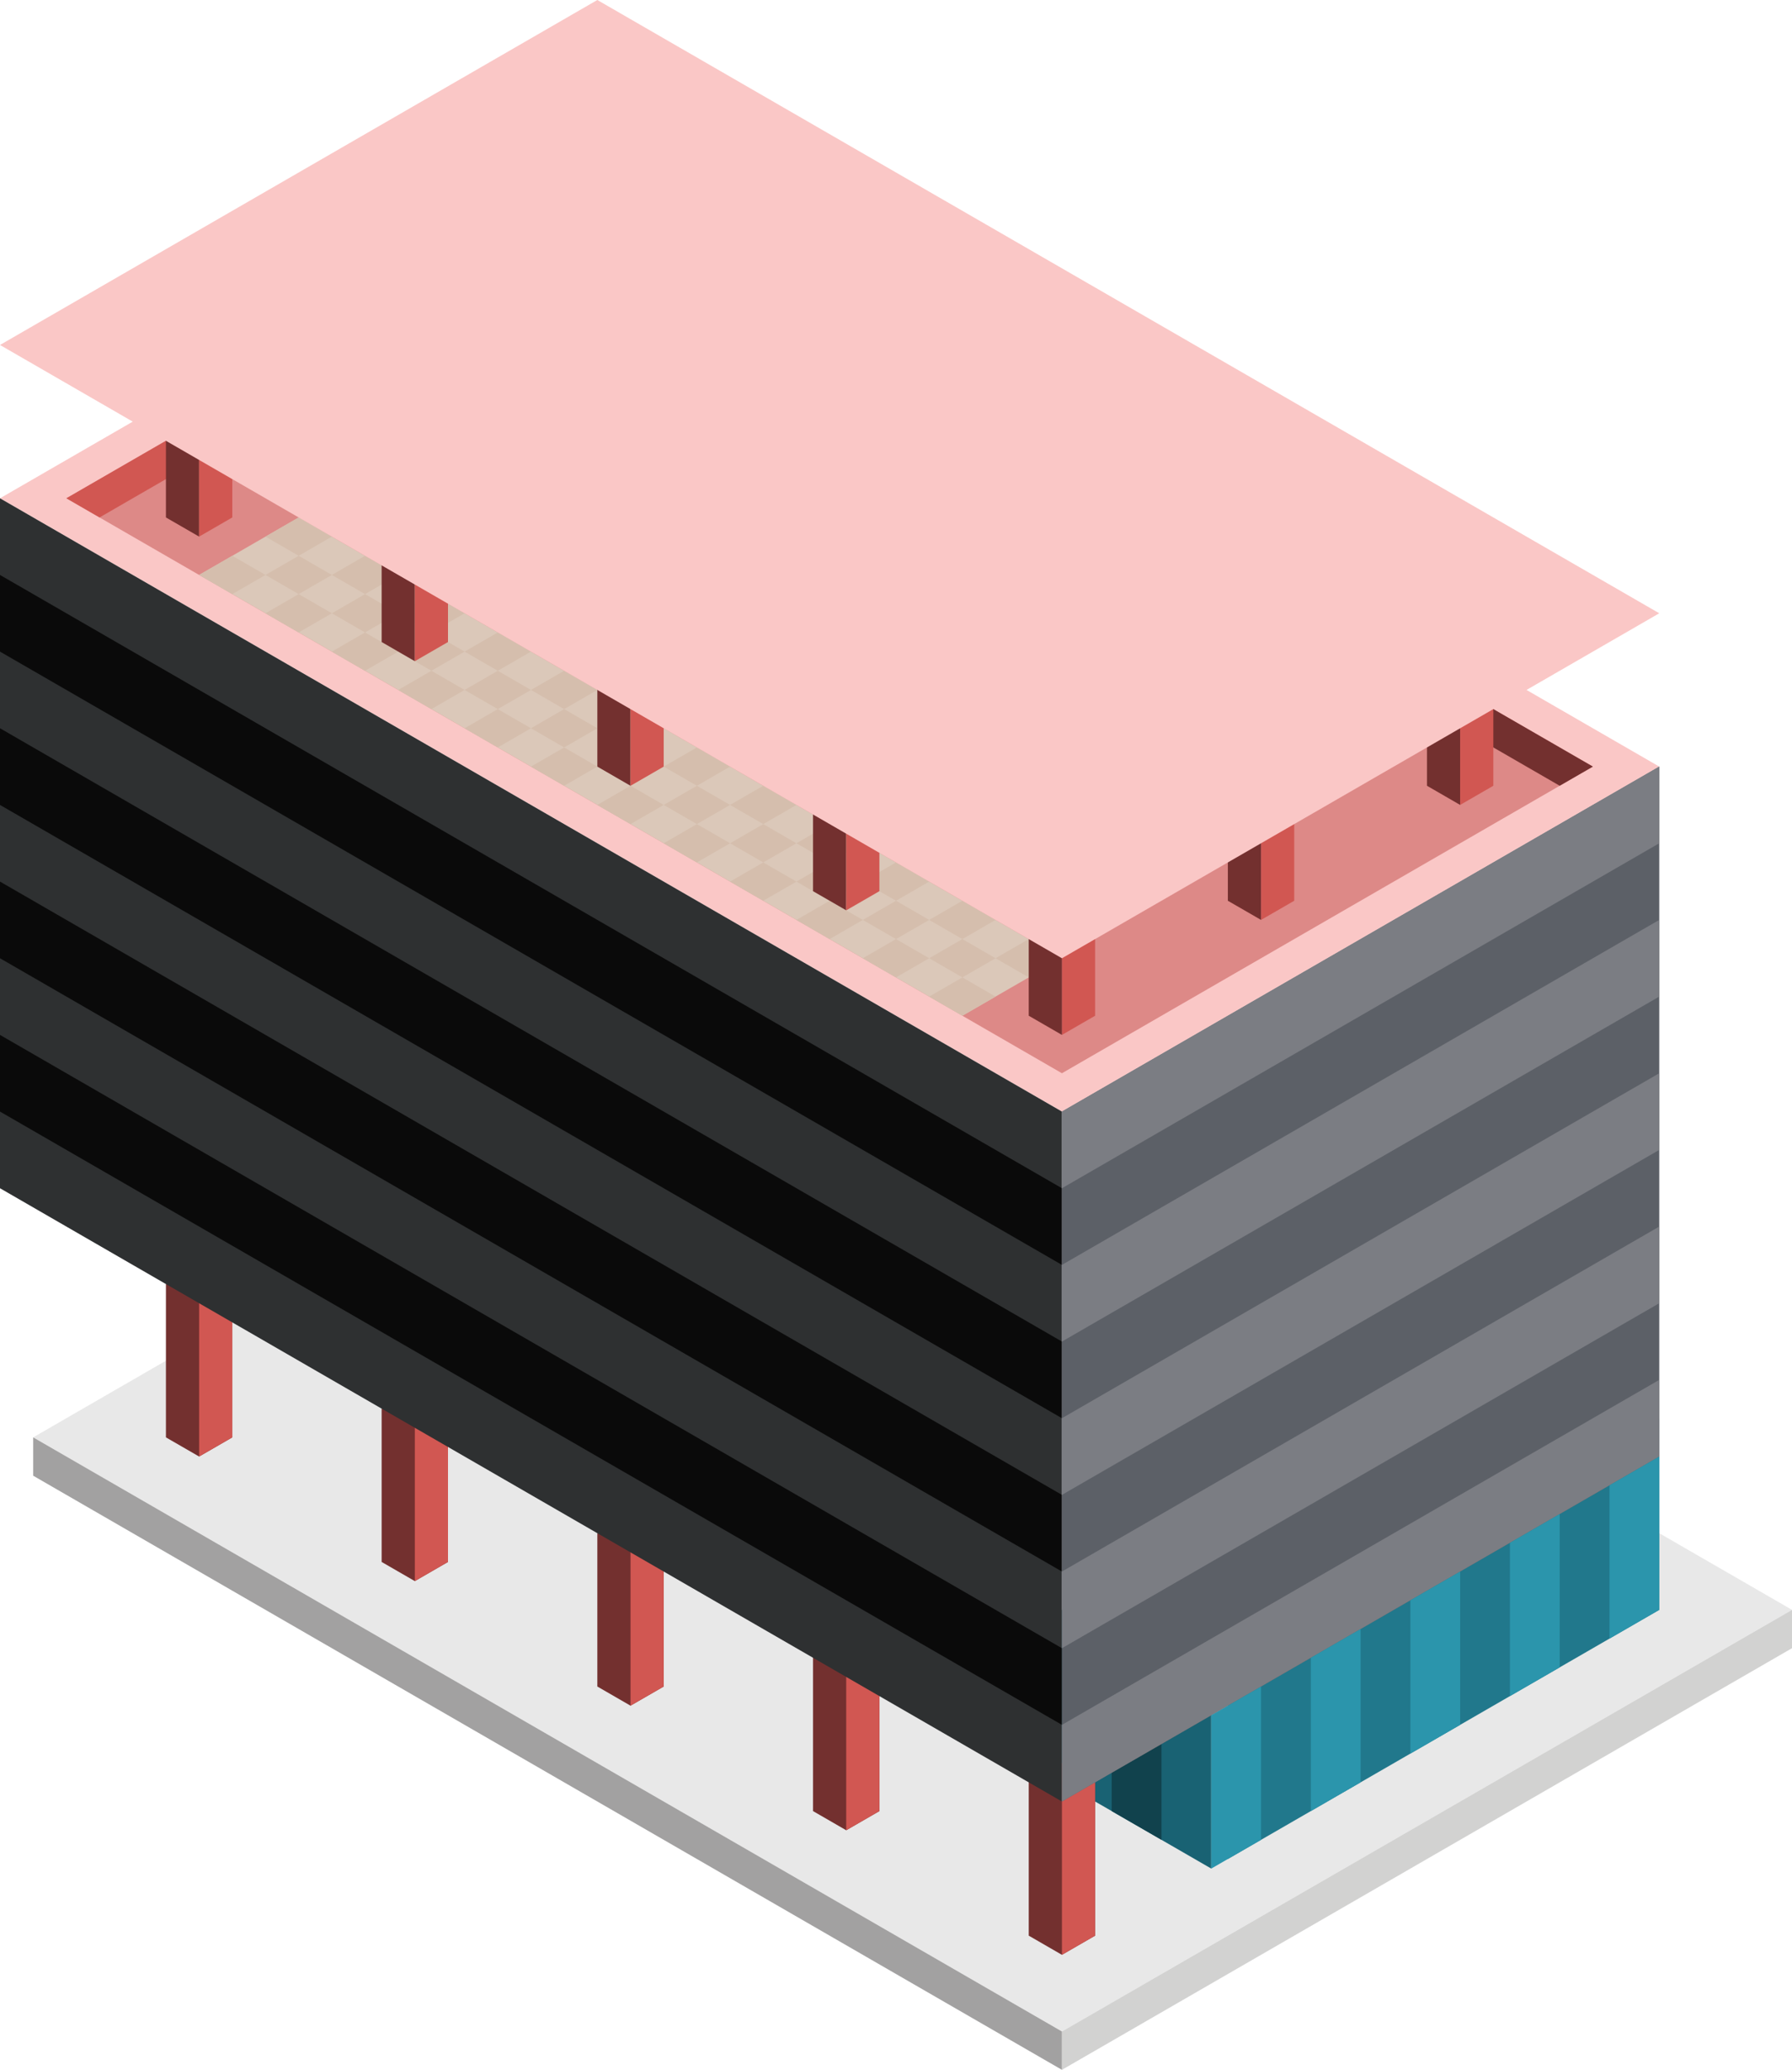 <svg id="Layer_1" data-name="Layer 1" xmlns="http://www.w3.org/2000/svg" viewBox="0 0 270 311.769">
  <defs>
    <style>
      .concrete-top {
        fill: #e8e8e8;
      }

      .concrete-right {
        fill: #d2d2d1;
      }

      .concrete-left {
        fill: #a2a1a1;
      }

      .curtain-L-prim-light {
        fill: #196273;
      }

      .exterior-L-prim {
        fill: #73302f;
      }

      .exterior-R-prim {
        fill: #d15752;
      }

      .curtain-L-prim-dark {
        fill: #11424d;
      }

      .top-light {
        fill: #fac7c6;
      }

      .top-prim {
        fill: #dd8987;
      }

      .cls-1 {
        fill: #dbc8b9;
      }

      .curtain-R-prim-dark {
        fill: #21788c;
      }

      .cls-2 {
        fill: #d5bead;
      }

      .cls-3 {
        fill: #2e3031;
      }

      .cls-4 {
        fill: #0a0a0a;
      }

      .cls-5 {
        fill: #5c6067;
      }

      .cls-6 {
        fill: #7b7d83;
      }

      .curtain-R-prim-light {
        fill: #2b95ac;
      }
    </style>
  </defs>
  <title>Artboard 28</title>
  <path id="Path" class="concrete-top" d="M5,216.506l110-63.509,155,89.489L160,305.996Z"/>
  <path id="Path-2" data-name="Path" class="concrete-right" d="M270,242.487v5.774L160,311.769v-5.774Z"/>
  <path id="Path-3" data-name="Path" class="concrete-left" d="M5,222.28l155,89.489v-5.774L5,216.506Z"/>
  <path id="windows-L4" class="curtain-L-prim-light" d="M182.5,255.477v25.981l-30-17.32V238.157Z"/>
  <path id="body-L1" class="exterior-L-prim" d="M35,193.412H25v23.094l5,2.887,5-2.887Z"/>
  <path id="body-R2" class="exterior-R-prim" d="M30,219.393V193.412l5,2.887v20.207Z"/>
  <path id="Path-4" data-name="Path" class="curtain-L-prim-dark" d="M167.5,272.798V249.704l7.5,4.33v23.094Z"/>
  <path id="body-L1-2" data-name="body-L1" class="exterior-L-prim" d="M67.5,212.176h-10V235.27l5,2.887,5-2.887Z"/>
  <path id="body-R2-2" data-name="body-R2" class="exterior-R-prim" d="M62.5,238.157V212.176l5,2.887V235.27Z"/>
  <path id="body-L1-3" data-name="body-L1" class="exterior-L-prim" d="M100,230.94H90v23.094l5,2.887,5-2.887Z"/>
  <path id="body-R2-3" data-name="body-R2" class="exterior-R-prim" d="M95,256.921v-26.094l5,2.887v20.32Z"/>
  <path id="body-L1-4" data-name="body-L1" class="exterior-L-prim" d="M132.5,249.704l-10-6v29.094l5,2.887,5-2.887Z"/>
  <path id="body-R2-4" data-name="body-R2" class="exterior-R-prim" d="M127.5,275.685v-29.094l5,2.887V272.798Z"/>
  <path id="body-L1-5" data-name="body-L1" class="exterior-L-prim" d="M160,294.449l5-2.887V262.694l-5,2.887-5-2.887v28.867Z"/>
  <path id="body-R2-5" data-name="body-R2" class="exterior-R-prim" d="M160,265.581l5-2.887v28.867l-5,2.887Z"/>
  <path id="top-T1" class="top-light" d="M160,167.432,250,115.47,90,23.094,0,75.056Z"/>
  <path id="top-T2" class="top-prim" d="M10,75.056l80-46.188L240,115.47l-80,46.188Z"/>
  <path id="Path-5" data-name="Path" class="exterior-L-prim" d="M105,43.301V37.528L240,115.47l-5,2.887Z"/>
  <path id="Path-6" data-name="Path" class="exterior-R-prim" d="M95,25.981v5.774L15,77.942l-5-2.887Z"/>
  <path id="Path-7" data-name="Path" class="cls-1" d="M30,86.603l115,66.395,15-8.66L45,77.942Z"/>
  <path id="body-L1-6" data-name="body-L1" class="exterior-L-prim" d="M30,63.509l-5-2.887V77.942l5,2.887Z"/>
  <path id="body-R2-6" data-name="body-R2" class="exterior-R-prim" d="M30,80.829v-17.32l5-2.887V77.942Z"/>
  <path id="windows-R1" class="curtain-R-prim-dark" d="M185,251.147,250,213.62v28.867l-65,37.528Z"/>
  <path id="Path-8" data-name="Path" class="cls-2" d="M75,112.584l5-2.887L75,106.81l-5,2.887Z"/>
  <path id="Path-9" data-name="Path" class="cls-2" d="M65,106.81l5-2.887-5-2.887-5,2.887Z"/>
  <path id="Path-10" data-name="Path" class="cls-2" d="M115,135.678l5-2.887-5-2.887-5,2.887Z"/>
  <path id="Path-11" data-name="Path" class="cls-2" d="M135,147.224l5-2.887-5-2.887-5,2.887Z"/>
  <path id="Path-12" data-name="Path" class="cls-2" d="M145,152.998l5-2.887-5-2.887-5,2.887Z"/>
  <path id="Path-13" data-name="Path" class="cls-2" d="M45,95.263l5-2.887-5-2.887-5,2.887Z"/>
  <path id="Path-14" data-name="Path" class="cls-2" d="M95,124.13l5-2.887-5-2.887-5,2.887Z"/>
  <path id="Path-15" data-name="Path" class="cls-2" d="M35,89.489l5-2.887-5-2.887-5,2.887Z"/>
  <path id="Path-16" data-name="Path" class="cls-2" d="M85,118.357l5-2.887-5-2.887L80,115.47Z"/>
  <path id="Path-17" data-name="Path" class="cls-2" d="M55,101.036,60,98.15l-5-2.887L50,98.15Z"/>
  <path id="Path-18" data-name="Path" class="cls-2" d="M105,129.904l5-2.887-5-2.887-5,2.887Z"/>
  <path id="Path-19" data-name="Path" class="cls-2" d="M125,141.451l5-2.887-5-2.887-5,2.887Z"/>
  <path id="Path-20" data-name="Path" class="cls-2" d="M85,112.584l5-2.887L85,106.81l-5,2.887Z"/>
  <path id="Path-21" data-name="Path" class="cls-2" d="M75,106.81l5-2.887-5-2.887-5,2.887Z"/>
  <path id="Path-22" data-name="Path" class="cls-2" d="M125,135.678l5-2.887-5-2.887-5,2.887Z"/>
  <path id="Path-23" data-name="Path" class="cls-2" d="M145,147.224l5-2.887-5-2.887-5,2.887Z"/>
  <path id="Path-24" data-name="Path" class="cls-2" d="M55,95.263l5-2.887-5-2.887-5,2.887Z"/>
  <path id="Path-25" data-name="Path" class="cls-2" d="M105,124.13l5-2.887-5-2.887-5,2.887Z"/>
  <path id="Path-26" data-name="Path" class="cls-2" d="M45,89.489l5-2.887-5-2.887-5,2.887Z"/>
  <path id="Path-27" data-name="Path" class="cls-2" d="M95,118.357l5-2.887-5-2.887L90,115.47Z"/>
  <path id="Path-28" data-name="Path" class="cls-2" d="M65,101.036,70,98.15l-5-2.887L60,98.15Z"/>
  <path id="Path-29" data-name="Path" class="cls-2" d="M115,129.904l5-2.887-5-2.887-5,2.887Z"/>
  <path id="Path-30" data-name="Path" class="cls-2" d="M135,141.451l5-2.887-5-2.887-5,2.887Z"/>
  <path id="Path-31" data-name="Path" class="cls-2" d="M85,106.81l5-2.887-5-2.887-5,2.887Z"/>
  <path id="Path-32" data-name="Path" class="cls-2" d="M75,101.036,80,98.15l-5-2.887L70,98.15Z"/>
  <path id="Path-33" data-name="Path" class="cls-2" d="M125,129.904l5-2.887-5-2.887-5,2.887Z"/>
  <path id="Path-34" data-name="Path" class="cls-2" d="M145,141.451l5-2.887-5-2.887-5,2.887Z"/>
  <path id="Path-35" data-name="Path" class="cls-2" d="M155,147.224l5-2.887-5-2.887-5,2.887Z"/>
  <path id="Path-36" data-name="Path" class="cls-2" d="M55,89.489l5-2.887-5-2.887-5,2.887Z"/>
  <path id="Path-37" data-name="Path" class="cls-2" d="M105,118.357l5-2.887-5-2.887-5,2.887Z"/>
  <path id="Path-38" data-name="Path" class="cls-2" d="M45,83.716l5-2.887-5-2.887-5,2.887Z"/>
  <path id="Path-39" data-name="Path" class="cls-2" d="M95,112.583l5-2.887L95,106.81l-5,2.887Z"/>
  <path id="Path-40" data-name="Path" class="cls-2" d="M65,95.263l5-2.887-5-2.887-5,2.887Z"/>
  <path id="Path-41" data-name="Path" class="cls-2" d="M115,124.13l5-2.887-5-2.887-5,2.887Z"/>
  <path id="Path-42" data-name="Path" class="cls-2" d="M135,135.677l5-2.887-5-2.887-5,2.887Z"/>
  <path id="windows-L4-2" data-name="windows-L4" class="cls-3" d="M0,178.979l160,92.376V167.432L0,75.056Z"/>
  <path id="windows-L1" class="cls-4" d="M0,98.15V86.603l160,92.376v11.547Z"/>
  <path id="windows-L1-2" data-name="windows-L1" class="cls-4" d="M0,144.338v-11.547l160,92.376v11.547Z"/>
  <path id="windows-L1-3" data-name="windows-L1" class="cls-4" d="M0,121.244v-11.547l160,92.376V213.62Z"/>
  <path id="windows-L1-4" data-name="windows-L1" class="cls-4" d="M0,167.432v-11.547l160,92.376v11.547Z"/>
  <path id="windows-R1-2" data-name="windows-R1" class="cls-5" d="M250,115.47v103.923l-90,51.962V167.432Z"/>
  <path id="windows-R4" class="cls-6" d="M160,167.432,250,115.47v11.547l-90,51.962Z"/>
  <path id="windows-R4-2" data-name="windows-R4" class="cls-6" d="M160,190.526l90-51.962v11.547l-90,51.962Z"/>
  <path id="windows-R4-3" data-name="windows-R4" class="cls-6" d="M160,213.62l90-51.962v11.547l-90,51.962Z"/>
  <path id="windows-R4-4" data-name="windows-R4" class="cls-6" d="M160,236.714l90-51.962v11.547l-90,51.962Z"/>
  <path id="windows-R4-5" data-name="windows-R4" class="cls-6" d="M160,259.808l90-51.962v11.547l-90,51.962Z"/>
  <path id="body-L1-7" data-name="body-L1" class="exterior-L-prim" d="M62.5,82.046l-5-2.887v17.547l5,2.887Z"/>
  <path id="body-R2-7" data-name="body-R2" class="exterior-R-prim" d="M62.5,99.593V85.046l5-3.113V96.706Z"/>
  <path id="body-L1-8" data-name="body-L1" class="exterior-L-prim" d="M95,101.036,90,98.15v17.32l5,2.887Z"/>
  <path id="body-R2-8" data-name="body-R2" class="exterior-R-prim" d="M95,118.357v-17.32l5-2.887v17.32Z"/>
  <path id="body-L1-9" data-name="body-L1" class="exterior-L-prim" d="M127.5,119.574l-5-2.887v17.547l5,2.887Z"/>
  <path id="body-R2-9" data-name="body-R2" class="exterior-R-prim" d="M127.5,137.121v-14.547l5-3.113V134.234Z"/>
  <path id="body-R2-10" data-name="body-R2" class="exterior-R-prim" d="M160,138.564l5-2.887v17.32l-5,2.887Z"/>
  <path id="body-L1-10" data-name="body-L1" class="exterior-L-prim" d="M160,155.885V138.564l-5-2.887v17.32Z"/>
  <path id="body-R2-11" data-name="body-R2" class="exterior-R-prim" d="M190,121.244l5-2.887v17.32l-5,2.887Z"/>
  <path id="body-L1-11" data-name="body-L1" class="exterior-L-prim" d="M190,138.564v-17.32l-5,2.887v11.547Z"/>
  <path id="body-R2-12" data-name="body-R2" class="exterior-R-prim" d="M220,103.923l5-2.887v17.32l-5,2.887Z"/>
  <path id="body-L1-12" data-name="body-L1" class="exterior-L-prim" d="M220,121.244v-17.32l-5-2.887v17.32Z"/>
  <path id="anchor_0_144.338_250" class="top-light" d="M160,144.338,0,51.962,90,0,250,92.376Z"/>
  <path id="Path-43" data-name="Path" class="curtain-R-prim-light" d="M235,251.147V228.053l-7.5,4.33v23.094Z"/>
  <path id="Path-44" data-name="Path" class="curtain-R-prim-light" d="M205,268.468v-23.094l-7.5,4.33v23.094Z"/>
  <path id="Path-45" data-name="Path" class="curtain-R-prim-light" d="M250,242.487v-23.094l-7.5,4.33v23.094Z"/>
  <path id="Path-46" data-name="Path" class="curtain-R-prim-light" d="M220,259.808v-23.094l-7.5,4.33v23.094Z"/>
  <path id="Path-47" data-name="Path" class="curtain-R-prim-light" d="M190,277.128v-23.094l-7.5,4.33v23.094Z"/>
</svg>
